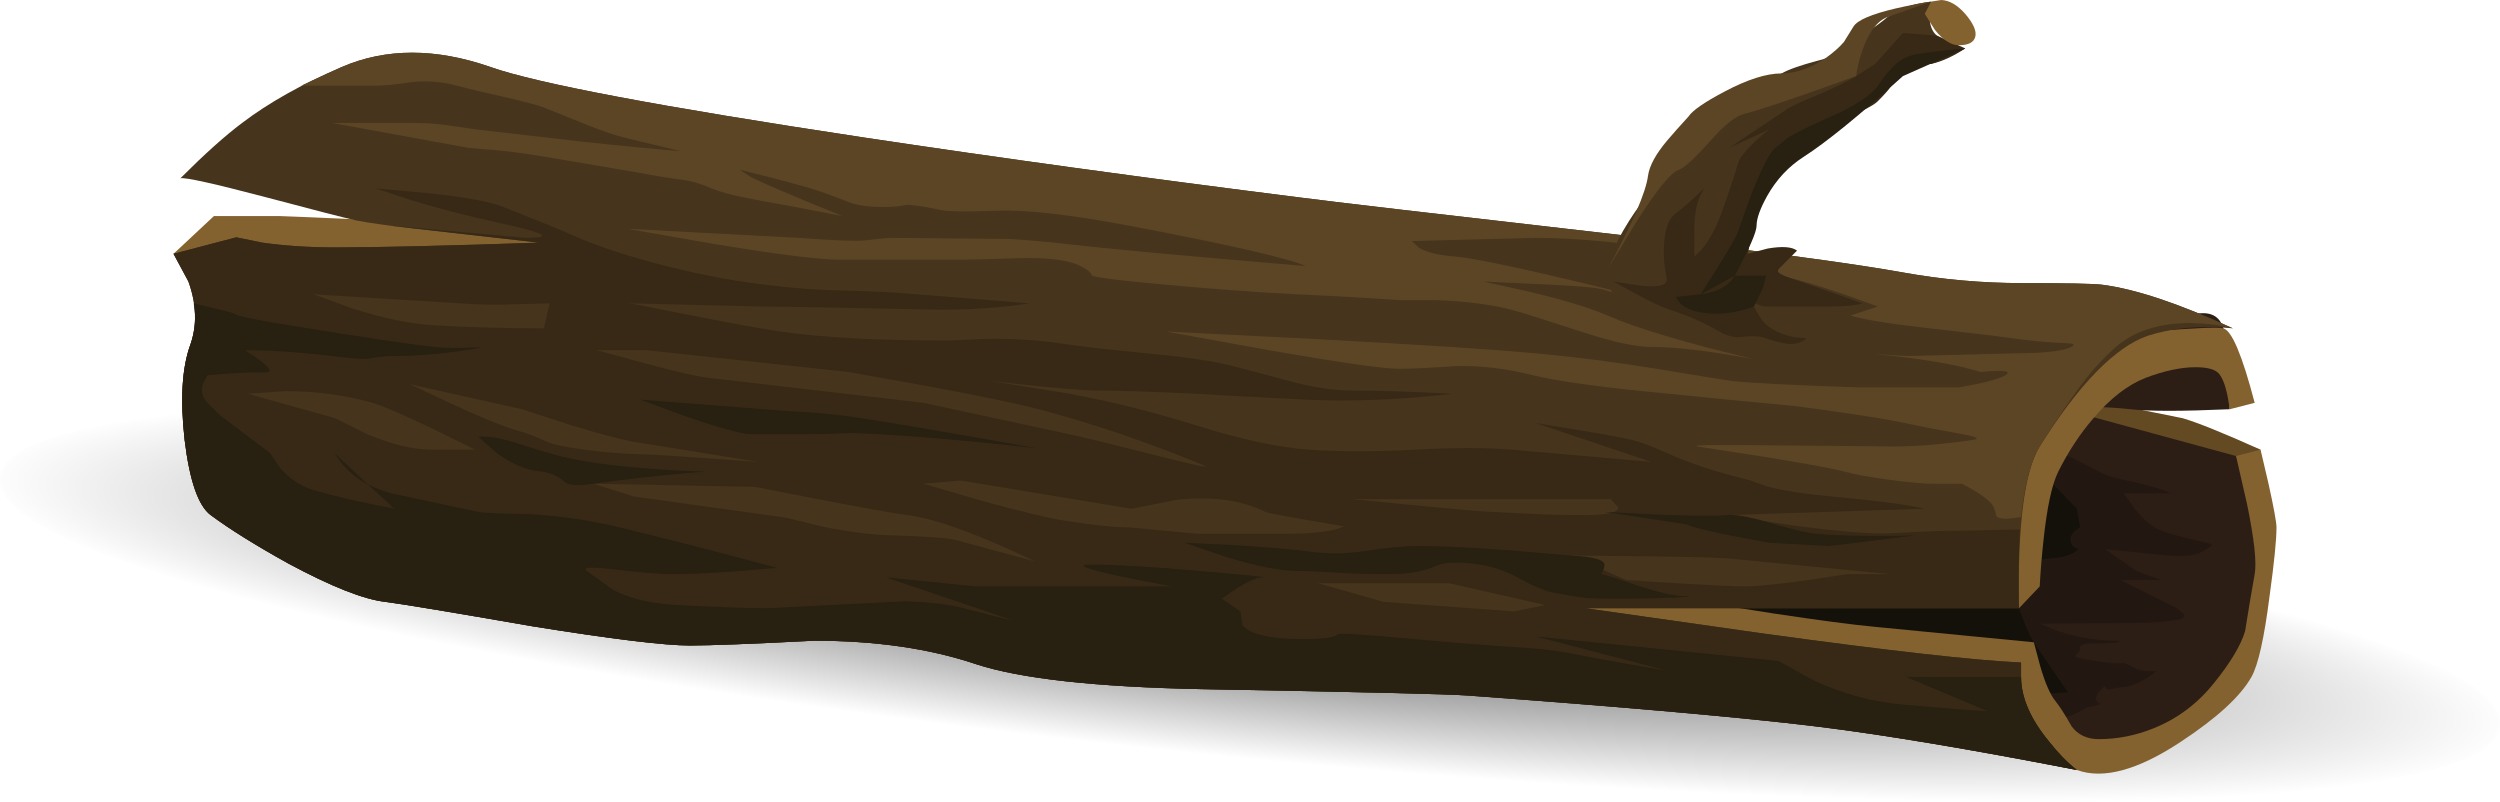 <?xml version="1.0" encoding="iso-8859-1"?>
<!-- Generator: Adobe Illustrator 15.1.0, SVG Export Plug-In . SVG Version: 6.00 Build 0)  -->
<!DOCTYPE svg PUBLIC "-//W3C//DTD SVG 1.1//EN" "http://www.w3.org/Graphics/SVG/1.1/DTD/svg11.dtd">
<svg version="1.1" id="FlashAICB" xmlns="http://www.w3.org/2000/svg" xmlns:xlink="http://www.w3.org/1999/xlink" x="0px" y="0px"
	 width="234.9px" height="75.35px" viewBox="0 0 234.9 75.35" style="enable-background:new 0 0 234.9 75.35;" xml:space="preserve"
	>
<g>
	
		<radialGradient id="SVGID_1_" cx="-120.549" cy="-44.719" r="119.51" gradientTransform="matrix(-0.995 -0.098 0.007 -0.123 -2.208 39.207)" gradientUnits="userSpaceOnUse">
		<stop  offset="0" style="stop-color:#000000;stop-opacity:0.686"/>
		<stop  offset="1" style="stop-color:#000000;stop-opacity:0"/>
	</radialGradient>
	<path style="fill-rule:evenodd;clip-rule:evenodd;fill:url(#SVGID_1_);" d="M0,44.95c0.233-4.101,11.9-6.467,35-7.101
		c23.066-0.633,50.816,0.65,83.25,3.851c32.467,3.2,60.083,7.383,82.85,12.55C223.867,59.383,235.133,64,234.9,68.1
		c-0.234,4.101-11.9,6.467-35,7.101c-23.067,0.633-50.834-0.65-83.301-3.851c-32.466-3.199-60.066-7.366-82.8-12.5
		C11.033,53.684-0.233,49.05,0,44.95z"/>
	<path style="fill-rule:evenodd;clip-rule:evenodd;fill:#644A23;" d="M147.25,41.65l7.9-2.301c5.732-1.566,9.816-2.35,12.25-2.35
		h26.3l11.399,2.3c1.367,0.4,3.801,1.384,7.301,2.95c-0.334,0.833-0.768,1.666-1.301,2.5c-1.066,1.7-2.083,2.617-3.05,2.75
		c-1.566,0.2-11.517,0.5-29.85,0.9c-5.434-1.067-10.817-2.15-16.15-3.25C151.45,42.95,146.517,41.783,147.25,41.65z"/>
	<path style="fill-rule:evenodd;clip-rule:evenodd;fill:#2D1E15;" d="M206.25,29.5c1.434-0.267,2.316,0.184,2.65,1.35
		c0.6,1.934,0.8,4.467,0.6,7.601c-4.5,0.2-7.617,0.2-9.35,0c-1.101-0.134-2.65-0.217-4.65-0.25l-2.65-0.05l17.25,4.699l0.45,1
		c0.333,0.801,0.567,1.634,0.7,2.5c0.1,0.7,0.533,3,1.3,6.9c0.366,4.066-0.366,7.316-2.2,9.75c-2.666,3.6-4.899,5.717-6.699,6.35
		c-3.167,1.134-8.717,0.768-16.65-1.1c-7.3-1.7-17.917-3.717-31.85-6.05l-18.7-3l2.6-23.7c1.967,0.4,16.866-1.934,44.7-7
		c0.9-0.167,4.25-0.033,10.05,0.4s8.983,0.784,9.55,1.05C203.483,30.017,204.45,29.867,206.25,29.5z"/>
	<path style="fill-rule:evenodd;clip-rule:evenodd;fill:#231711;" d="M199.85,45.15c1.934,0.399,3.301,0.8,4.101,1.199h-4.4l1,1.4
		c0.8,1.033,1.634,1.733,2.5,2.1c0.667,0.268,1.817,0.584,3.45,0.95c1.133,0.233,1.55,0.4,1.25,0.5c-0.4,0.3-0.75,0.517-1.05,0.65
		c-0.601,0.267-1.617,0.35-3.05,0.25L197.8,51.6l2.95,2.051l2.3,0.85h-3.8l5.3,2.65l0.601,0.5c0.266,0.333-0.033,0.55-0.9,0.649
		c-0.867,0.134-2.15,0.217-3.85,0.25l-8.75,0.05l1.6,0.65c1.3,0.434,2.434,0.7,3.4,0.8c0.766,0.101,1.55,0.15,2.35,0.15
		c0.267,0,0.25,0.05-0.05,0.149c-0.134,0.066-0.867,0.101-2.2,0.101c-0.967,0-1.4,0.167-1.3,0.5c0.033,0.133-0.117,0.366-0.45,0.7
		c-0.1,0.1,0.55,0.25,1.95,0.449c1.167,0.2,2,0.268,2.5,0.2c0.167,0,0.5,0.134,1,0.4c0.5,0.3,1.149,0.417,1.95,0.35
		c0.266-0.033,0.1,0.15-0.5,0.55c-0.734,0.467-1.384,0.768-1.95,0.9c-0.634,0.066-1.15,0.15-1.55,0.25c-0.4,0.1-0.601,0-0.601-0.3
		c0-0.067-0.2,0.133-0.6,0.6c-0.367,0.5-0.333,0.851,0.1,1.05c0.134,0.066-0.283,0.2-1.25,0.4c-0.767,0.434-1.316,0.7-1.649,0.8
		c-0.434,0.134-2.518-0.033-6.25-0.5L171.8,64.75c-4.1-0.2-8.384-0.483-12.85-0.85c-8.967-0.7-14.434-1.484-16.4-2.351
		c-0.967-0.433-2.384-0.316-4.25,0.351c-2,0.866-3.333,1.449-4,1.75c-1.033,0.433-1.366,0.283-1-0.45
		c0.434-0.833,1.967-2.851,4.601-6.05c4.633-5.601,12.066-10.301,22.3-14.101c5.1-1.899,9.75-3.233,13.95-4
		c1.5,0.233,3.949,0.434,7.35,0.601c2.367,0.133,4.1,0.416,5.2,0.85c0.933,0.367,2.2,0.75,3.8,1.15c1.533,0.399,2.8,0.8,3.8,1.199
		c0.634,0.268,1.567,0.733,2.8,1.4C197.833,44.65,198.75,44.95,199.85,45.15z"/>
	<path style="fill-rule:evenodd;clip-rule:evenodd;fill:#14110A;" d="M193.15,45.75l2,2.05l0.3,1.75
		c-0.2,0.101-0.384,0.233-0.55,0.4c-0.334,0.333-0.434,0.683-0.301,1.05c0.101,0.3,0.301,0.483,0.601,0.55
		c0.1,0.033,0,0.15-0.3,0.351c-0.367,0.232-0.867,0.399-1.5,0.5l-3.5,0.35l-1.45,0.9l0.899,2.05l0.351,1.45l0.5,1.3
		c0.366,0.899,0.667,1.533,0.899,1.899l3.2,4.7l-5.25,0.3c-8.467-0.533-16.899-1.217-25.3-2.05c-16.834-1.667-25.066-3.233-24.7-4.7
		s5.134-5.116,14.3-10.949c4.601-2.9,9.15-5.667,13.65-8.301c1.467,0.301,4.517,0.834,9.15,1.601c3.133,0.5,5.482,1.033,7.05,1.6
		c2.733,0.967,5.55,1.833,8.45,2.601c0.5,0.199,0.683,0.116,0.55-0.25C192.166,44.8,192.483,45.083,193.15,45.75z"/>
	<path style="fill-rule:evenodd;clip-rule:evenodd;fill:#846230;" d="M213.15,45.45c0.5,2.267,0.75,3.633,0.75,4.1
		c0,1.167-0.217,3.317-0.65,6.45c-0.5,3.934-1.066,6.467-1.7,7.6c-1.033,1.834-3.25,3.867-6.649,6.101
		c-4.033,2.667-7.283,3.55-9.75,2.649c-4.067-1.699-7.217-2.982-9.45-3.85c-3.967-1.533-7.05-2.3-9.25-2.3
		c-2.3,0-13.467-1.233-33.5-3.7c-19.5-2.4-29.567-3.7-30.2-3.9c-0.6-0.199-23.883-6.05-69.85-17.55c-0.6,0-9.466-5.733-26.6-17.2
		l3.8-3.55h6.15c0.3,0,3.417,0.134,9.35,0.4c6.101,0.267,9.8,0.333,11.101,0.2c2.333-0.233,5.483-0.383,9.45-0.45
		c4.9-0.067,8.183,0.083,9.85,0.45c1.633,0.4,17.2,6.25,46.7,17.55C141.233,49.416,156.35,55.267,158.05,56
		c0.9,0.367,3.783,0.916,8.65,1.65c4.2,0.633,7.366,1.05,9.5,1.25L191.1,60.35l0.601,2.25c0.466,1.601,0.95,2.7,1.45,3.301
		c0.399,0.5,0.899,1.283,1.5,2.35c0.6,0.8,1.449,1.2,2.55,1.2c1.733,0,3.433-0.333,5.1-1c2.267-0.9,4.184-2.333,5.75-4.3
		c1.533-1.9,2.5-3.518,2.9-4.851c0.3-1.899,0.6-3.683,0.899-5.35c0.2-1.067-0.033-3.233-0.699-6.5L210.1,42.85l2.301-0.6
		L213.15,45.45z"/>
	<path style="fill-rule:evenodd;clip-rule:evenodd;fill:#846230;" d="M180.25,37.85l15.8-6.149l6-0.55
		c4.101-0.333,6.384-0.433,6.851-0.3c0.8,0.2,1.783,2.534,2.949,7l-2.35,0.601c-0.2-1.567-0.5-2.634-0.9-3.2
		c-0.3-0.5-1.066-0.75-2.3-0.75c-1.366,0-2.933,0.333-4.7,1c-1.699,0.667-3.35,1.95-4.949,3.85c-1.234,1.434-2.317,3.084-3.25,4.95
		c-0.601,1.2-1.067,3.366-1.4,6.5c-0.167,1.567-0.283,3-0.35,4.3l-1.95,2.051L180.25,37.85z"/>
	<path style="fill-rule:evenodd;clip-rule:evenodd;fill:#46341C;" d="M122.1,18.55c2.768,0.367,12.884,1.55,30.351,3.55
		c12.566,1.434,21.35,2.601,26.35,3.5c3.7,0.667,7.434,1,11.2,1c4.166,0,6.666,0.05,7.5,0.15c3.133,0.4,7.233,1.767,12.3,4.1
		c-2.967-0.3-5.634-0.066-8,0.7c-3.066,1.067-6.45,4.533-10.149,10.4c-1.434,2.333-2.084,7.399-1.95,15.2H149l16.5,2.35
		c11.867,1.633,20,2.55,24.4,2.75v1.35c0,1.934,0.883,3.967,2.649,6.101c0.866,1.1,1.733,1.983,2.601,2.649
		c-10.101-1.967-18.283-3.333-24.551-4.1c-6.833-0.834-17.732-1.8-32.699-2.9c-1.801-0.133-10.15-0.333-25.051-0.6
		c-9.933-0.2-16.983-0.983-21.149-2.35c-4.367-1.467-9.434-2.2-15.2-2.2c-5.833,0.3-9.733,0.45-11.7,0.45
		c-2.366,0-7.283-0.601-14.75-1.801c-7.667-1.333-12.283-2.1-13.85-2.3c-2.034-0.233-5.067-1.433-9.101-3.6
		c-3.066-1.7-5.5-3.217-7.3-4.55c-1.167-0.867-1.983-3.217-2.45-7.051c-0.433-3.833-0.25-6.833,0.55-9
		c0.633-1.8,0.567-3.767-0.2-5.899l-1.4-2.601l5.9-1.55l2.45,0.5c2.133,0.3,4.417,0.45,6.85,0.45c3.9,0,10.283-0.15,19.15-0.45
		L39.1,21.5c-2.633-0.3-4.533-0.566-5.7-0.8c-1.167-0.267-3.95-0.983-8.35-2.15c-4.933-1.3-7.633-1.9-8.1-1.8
		c2.267-2.267,4.2-4,5.8-5.2c2.5-1.9,5.617-3.65,9.35-5.25c4.167-1.8,8.834-1.8,14,0c4.334,1.533,15.983,3.733,34.95,6.6
		C93.883,14.833,107.566,16.717,122.1,18.55z"/>
	<path style="fill-rule:evenodd;clip-rule:evenodd;fill:#5C4525;" d="M94.8,22.45c1.7,0.1,3.583,0.267,5.65,0.5
		c3.333,0.399,10.75,1.083,22.25,2.05c-1.767-0.767-7.317-2.033-16.65-3.8c-5.467-1.034-9.6-1.5-12.4-1.4
		c-2.733,0.1-4.45,0.083-5.15-0.05c-1.767-0.367-2.883-0.533-3.35-0.5c-0.5,0.133-1.233,0.2-2.2,0.2c-1.233,0-2.25-0.134-3.05-0.4
		c-1-0.4-1.933-0.75-2.8-1.05c-1.1-0.367-2.7-0.816-4.8-1.35l-2.8-0.7l0.85,0.55c0.601,0.4,3.534,1.667,8.8,3.8l-4.4-0.85
		c-2.434-0.434-4.05-0.733-4.85-0.9c-1.2-0.233-2.216-0.517-3.05-0.85c-0.833-0.367-1.616-0.617-2.35-0.75
		c-1.333-0.167-2.783-0.4-4.35-0.7c-0.167-0.033-3.1-0.533-8.8-1.5c-2.033-0.333-3.649-0.55-4.85-0.65
		c-1.3-0.1-2.117-0.166-2.45-0.2L31.2,11.55h7.3c1.4,0,2.533,0.067,3.4,0.2c0.5,0.066,1.417,0.2,2.75,0.4
		c1.767,0.2,5.083,0.583,9.95,1.15c3.7,0.4,6.817,0.7,9.351,0.9l-5-1.2c-1.034-0.233-2.45-0.717-4.25-1.45
		c-2.3-0.933-3.5-1.417-3.601-1.45c-0.633-0.233-1.816-0.55-3.55-0.95c-2.233-0.5-3.783-0.867-4.65-1.1
		c-1.3-0.366-2.667-0.483-4.1-0.35c-1.533,0.233-2.7,0.35-3.5,0.35h-7l3.8-1.75c4.167-1.8,8.834-1.8,14,0
		c4.334,1.533,15.983,3.733,34.95,6.6c12.833,1.933,26.517,3.817,41.05,5.65c2.768,0.367,12.884,1.55,30.351,3.55
		c12.566,1.434,21.35,2.601,26.35,3.5c3.7,0.667,7.434,1,11.2,1c4.166,0,6.666,0.05,7.5,0.15c3.133,0.4,7.233,1.767,12.3,4.1
		c-1.134-0.3-2.45-0.466-3.95-0.5c-3,0-5.366,0.767-7.1,2.3c-1.3,1.167-2.45,2.45-3.45,3.85c-0.8,1.066-2.017,2.883-3.649,5.45
		c-0.834,1.333-1.417,3.55-1.75,6.649h-0.15c-1.267,0.233-2,0.184-2.2-0.149c-0.066-0.534-0.25-0.95-0.55-1.25
		c-0.367-0.367-0.917-0.767-1.65-1.2l-1-0.55h-2.899c-0.667,0-1.934-0.117-3.8-0.351c-1.967-0.267-3.434-0.533-4.4-0.8
		c-0.834-0.233-3.167-0.667-7-1.3c-3.9-0.6-6.15-0.95-6.75-1.05c-0.733-0.134,1.833-0.167,7.7-0.101
		c3.033,0.033,6.616,0.066,10.75,0.101c2.133,0,4.566-0.2,7.3-0.601c0.8-0.1,0.6-0.267-0.6-0.5c-2.734-0.5-4.384-0.816-4.95-0.949
		c-2.233-0.5-5.934-1.084-11.101-1.75c-4.633-0.434-8.55-0.817-11.75-1.15c-6.1-0.566-10.383-1.15-12.85-1.75
		c-2.533-0.633-4.95-0.917-7.25-0.85c-2.367,0.167-4.133,0.25-5.3,0.25c-1.467,0-5.55-0.583-12.25-1.75l-9.65-1.75l13.851,0.7
		c10.033,0.534,17,0.983,20.899,1.351c3.7,0.333,7.583,0.833,11.65,1.5c4.233,0.7,6.5,1.066,6.8,1.1c1.934,0.2,5.916,0.4,11.95,0.6
		h9.35l1.851-0.35c1.333-0.3,2.183-0.566,2.55-0.8c0.6-0.4-0.184-0.5-2.351-0.3c-1.934-0.601-4.649-1.101-8.149-1.5
		c-0.837-0.084-1.437-0.15-1.8-0.2c1.699,0.133,2.783,0.2,3.25,0.2l12-0.3c1.633-0.1,2.699-0.283,3.199-0.55
		c0.4-0.2,0.283-0.316-0.35-0.35c-1.8-0.066-3.733-0.25-5.8-0.55c-0.367-0.067-3.167-0.4-8.4-1c-2.866-0.333-4.933-0.684-6.2-1.05
		l2.601-0.85c-3.7-1.366-6.417-2.25-8.15-2.65c-0.467-0.1-1.566-0.45-3.3-1.05c-1.5-0.5-3.334-0.916-5.5-1.25
		c-6.167-1-11.233-1.5-15.2-1.5l-11.649,0.3l0.699,0.65c0.768,0.434,1.884,0.7,3.351,0.8c1.833,0.167,6.2,1.084,13.1,2.75
		c6.934,1.7,9.684,2.55,8.25,2.55c-1.033,0-2.433-0.35-4.2-1.05c-1.899-0.767-3.232-1.2-4-1.3c-1.066-0.133-3.133-0.267-6.199-0.4
		l-4.301-0.2l4.301,0.95c3.232,0.767,5.699,1.517,7.399,2.25c2.733,1.2,7.317,2.567,13.75,4.1c-4.1-0.767-7.316-1.15-9.649-1.15
		c-1.4,0-3.45-0.433-6.15-1.3c-4-1.3-6.334-2.033-7-2.2c-1.967-0.5-4.316-0.8-7.05-0.899h-3.5c-2.733-0.2-5.95-0.384-9.65-0.55
		c-3.866-0.2-7.95-0.5-12.25-0.9c-4.133-0.367-6.45-0.65-6.95-0.85c-0.1-0.333-0.566-0.683-1.399-1.05
		c-1.067-0.433-2.767-0.633-5.101-0.6c-2.833,0.1-4.983,0.15-6.45,0.15h-10.8c-1.833,0-5.7-0.483-11.6-1.45l-8.3-1.45l16.1,0.85
		c3.134,0.233,5.15,0.317,6.05,0.25c1.5-0.166,2.4-0.25,2.7-0.25L94.8,22.45z"/>
	<path style="fill-rule:evenodd;clip-rule:evenodd;fill:#372916;" d="M92.3,31.85c2.634-0.066,5.167,0.084,7.6,0.45
		c1.4,0.233,4.183,0.55,8.35,0.95c3.167,0.3,5.633,0.667,7.4,1.1c1.567,0.4,3.583,0.934,6.05,1.601c2,0.5,3.783,0.75,5.35,0.75
		c2.533,0,5.667,0.1,9.4,0.3c-4.9,0.566-9.483,0.75-13.75,0.55c-4.601-0.233-8.034-0.417-10.3-0.55c-4.1-0.2-7.1-0.3-9-0.3
		c-1.567,0-4.55-0.25-8.95-0.75c-1.067-0.134-1.434-0.167-1.101-0.101C93.717,35.917,95.5,36.2,98.7,36.7
		c4.267,0.667,8.866,1.767,13.8,3.3c4.133,1.3,7.633,2.05,10.5,2.25s6.166,0.2,9.9,0c3.666-0.2,6.699-0.2,9.1,0l13.15,1.15
		L144.3,39.75l3.65,0.6c2.667,0.434,4.483,0.768,5.45,1c0.866,0.233,1.732,0.551,2.6,0.95c1.2,0.533,2.083,0.9,2.65,1.101
		c1.566,0.6,3.516,1.183,5.85,1.75l1.5,0.55c1.5,0.399,3.533,0.716,6.1,0.95c4.066,0.366,6.983,0.75,8.75,1.149L162.15,48.4
		l6.149,0.949c4.467,0.601,7.601,0.851,9.4,0.75c2.866-0.166,5.383-0.25,7.55-0.25l4.55-0.1c-0.134,2.066-0.167,4.533-0.1,7.4H149
		l16.5,2.35c11.867,1.633,20,2.55,24.4,2.75v1.35c0,1.934,0.883,3.967,2.649,6.101c0.866,1.1,1.733,1.983,2.601,2.649
		c-10.101-1.967-18.283-3.333-24.551-4.1c-6.833-0.834-17.732-1.8-32.699-2.9c-1.801-0.133-10.15-0.333-25.051-0.6
		c-9.933-0.2-16.983-0.983-21.149-2.35c-4.367-1.467-9.434-2.2-15.2-2.2c-5.833,0.3-9.733,0.45-11.7,0.45
		c-2.366,0-7.283-0.601-14.75-1.801c-7.667-1.333-12.283-2.1-13.85-2.3c-2.034-0.233-5.067-1.433-9.101-3.6
		c-3.066-1.7-5.5-3.217-7.3-4.55c-1.167-0.867-1.983-3.217-2.45-7.051c-0.433-3.833-0.25-6.833,0.55-9
		c0.633-1.8,0.567-3.767-0.2-5.899l-1.4-2.601l5.9-1.55l2.45,0.5c2.133,0.3,4.417,0.45,6.85,0.45c3.9,0,10.283-0.15,19.15-0.45
		l-14.5-1.65l13.2,1.2c1.067,0,1.601-0.066,1.601-0.2c0.066-0.2-1.351-0.617-4.25-1.25c-2.8-0.6-5.55-1.317-8.25-2.15L35.3,17.7
		l4.9,0.45c3.5,0.367,5.866,0.8,7.1,1.3c3.533,1.399,5.667,2.267,6.4,2.6c1.866,0.867,4.383,1.733,7.55,2.6
		c3.7,1,7.233,1.7,10.6,2.1c2.667,0.333,5.15,0.517,7.45,0.55c2.733,0.067,5.017,0.184,6.85,0.35L96.7,28.5
		c-2.534,0.4-5.267,0.6-8.2,0.6c-9.934-0.2-15.583-0.3-16.95-0.3L59.1,28.5c0.3,0.033,2.101,0.383,5.4,1.05
		c3.7,0.733,6.633,1.267,8.8,1.6C77.2,31.717,82.467,32,89.1,32L92.3,31.85z"/>
	<path style="fill-rule:evenodd;clip-rule:evenodd;fill:#46341C;" d="M40.55,30.55c-2.066-0.133-4.533-0.65-7.4-1.55l-3.7-1.35
		L43.2,28.5c1.966,0.133,3.55,0.167,4.75,0.1c2.133-0.066,3.366-0.1,3.7-0.1l-0.55,2.35C47.4,30.85,43.883,30.75,40.55,30.55z"/>
	<path style="fill-rule:evenodd;clip-rule:evenodd;fill:#46341C;" d="M98.7,38.75c4.733,1.3,9.517,2.95,14.35,4.95
		c0.767,0.333-0.566,0.066-4-0.8c-4.733-1.2-7.6-1.9-8.6-2.101l-13.7-2.95l-20.2-2.35c-0.967-0.1-3-0.566-6.1-1.4l-4.4-1.2h4.65
		l19,2.05l7.55,1.35C92.684,37.3,96.5,38.117,98.7,38.75z"/>
	<path style="fill-rule:evenodd;clip-rule:evenodd;fill:#46341C;" d="M151.35,46.9l0.7,0.75c0.033,0.5-0.983,0.75-3.05,0.75
		c-1.967,0-3.9-0.051-5.8-0.15c-1.9-0.1-2.9-0.15-3-0.15c-0.767,0-5.15-0.399-13.15-1.199H151.35z"/>
	<path style="fill-rule:evenodd;clip-rule:evenodd;fill:#46341C;" d="M177.65,53.95h-4.101c-4.866,0.767-8.083,1.149-9.649,1.149
		c-0.967,0-3.117-0.1-6.45-0.3l-4.65-0.3l-5.25-2.3l5.351,0.05c3.967,0.033,7.05,0.1,9.25,0.2L177.65,53.95z"/>
	<path style="fill-rule:evenodd;clip-rule:evenodd;fill:#46341C;" d="M110.65,46.95c3.3-0.333,6.05,0.05,8.25,1.149
		c0.227,0.124,2.692,0.574,7.399,1.351c-0.183,0.104-0.466,0.204-0.85,0.3c-1.067,0.267-2.567,0.4-4.5,0.4h-8.5l-6.4-0.601
		c-1.366,0-3.316-0.2-5.85-0.6c-1.567-0.233-4.284-0.884-8.15-1.95l-5.3-1.55l3.5-0.3L106.3,47.8L110.65,46.95z"/>
	<path style="fill-rule:evenodd;clip-rule:evenodd;fill:#46341C;" d="M48.75,40.5c-1.333-0.367-3.434-1.217-6.3-2.55L38.5,36.1
		l10.55,2.351l4.6,1.5c3.3,1,5.567,1.566,6.8,1.7l10.8,1.75l-7.9-0.551c-0.733-0.066-2.033-0.133-3.899-0.199
		c-1.233-0.033-2.75-0.167-4.55-0.4s-3.017-0.5-3.65-0.8C50.25,40.983,49.417,40.666,48.75,40.5z"/>
	<path style="fill-rule:evenodd;clip-rule:evenodd;fill:#46341C;" d="M35,37.85c1.367,0.4,4.583,1.867,9.65,4.4h-4.1
		c-1.7,0-3.717-0.483-6.05-1.45l-3-1.5L23.3,37l3.5-0.25C29.667,36.75,32.4,37.117,35,37.85z"/>
	<path style="fill-rule:evenodd;clip-rule:evenodd;fill:#46341C;" d="M55.75,45.45l15.2,0.3l5.649,1.1
		c4.101,0.801,7,1.316,8.7,1.551c2.7,0.366,6.684,1.816,11.95,4.35l-7.6-2.05c-0.767-0.167-2.683-0.3-5.75-0.4
		c-1.933-0.033-4.183-0.316-6.75-0.85l-3.25-0.8l-14.35-2L55.75,45.45z"/>
	<polygon style="fill-rule:evenodd;clip-rule:evenodd;fill:#46341C;" points="136.15,54.8 145.2,56.85 142.25,57.45 130,56.55 
		123.85,54.8 	"/>
	<g>
		<path style="fill-rule:evenodd;clip-rule:evenodd;fill:#282010;" d="M21.85,29.4l0.55,0.25c0.833,0.233,2.4,0.534,4.7,0.9
			c7.134,1.167,11.717,1.85,13.75,2.05c0.967,0.101,2.25,0.117,3.851,0.05c0.399-0.033,0.566-0.033,0.5,0
			c-0.067,0.034-0.55,0.117-1.45,0.25c-2.333,0.367-4.667,0.55-7,0.55c-0.533,0-1.233,0.083-2.1,0.25
			c-0.466,0.066-1.617-0.017-3.45-0.25c-1.934-0.233-3.884-0.4-5.851-0.5L23,32.9c2.333,1.467,2.917,2.167,1.75,2.1
			c-0.733-0.033-1.833,0-3.3,0.1l-1.95,0.15l-0.45,0.85c-0.167,0.7-0.017,1.284,0.45,1.75l1.2,1.2l4.649,3.5l0.95,1.4
			c0.9,1.033,1.95,1.733,3.15,2.1c1.933,0.567,4.466,1.15,7.6,1.75l-2.45-2.25c0.834,0.366,1.55,0.634,2.15,0.8l8.2,1.75
			c0.5,0.101,2.05,0.167,4.649,0.2c3.067,0.167,6,0.601,8.8,1.3c4.667,1.134,9.534,2.384,14.6,3.75c-4.1,0.4-7.417,0.601-9.95,0.601
			c-1.033,0-2.967-0.167-5.8-0.5c-1.833-0.2-2.533-0.134-2.1,0.2c0.4,0.3,1.233,0.899,2.5,1.8c1.534,0.8,3.534,1.267,6,1.399
			c3.9,0.2,6.717,0.301,8.45,0.301L84.95,56.5c2.366,0.066,4.233,0.283,5.6,0.65c2.134,0.566,3.684,0.949,4.65,1.149l-11.95-4.05
			l8.45,0.85H110.1c-1.833-0.333-3.533-0.666-5.1-1c-3.133-0.699-3.967-1.05-2.5-1.05c2.367,0,5.783,0.2,10.25,0.601
			c4.666,0.399,6.617,0.6,5.85,0.6c-0.467,0-1.25,0.333-2.35,1l-1.45,1l1.75,1.2l0.2,1.3c0.733,0.867,2.617,1.3,5.65,1.3
			c1.899,0,3-0.149,3.3-0.45c0.133-0.133,2.533,0.018,7.2,0.45c3.6,0.333,7.217,0.616,10.85,0.851c1.5,0.1,3.05,0.316,4.65,0.649
			c2.933,0.567,5.666,1.05,8.199,1.45l-12.3-3.2l22.8,2.3l3.351,1.851c2.767,1.267,5.55,2.017,8.35,2.25
			c4.5,0.399,7.134,0.6,7.9,0.6l-7.601-3.2H189.9c0,1.934,0.883,3.967,2.649,6.101c0.866,1.1,1.733,1.983,2.601,2.649
			c-10.101-1.967-18.283-3.333-24.551-4.1c-6.833-0.834-17.732-1.8-32.699-2.9c-1.801-0.133-10.15-0.333-25.051-0.6
			c-9.933-0.2-16.983-0.983-21.149-2.35c-4.367-1.467-9.434-2.2-15.2-2.2c-5.833,0.3-9.733,0.45-11.7,0.45
			c-2.366,0-7.283-0.601-14.75-1.801c-7.667-1.333-12.283-2.1-13.85-2.3c-2.034-0.233-5.067-1.433-9.101-3.6
			c-3.066-1.7-5.5-3.217-7.3-4.55c-1.167-0.867-1.983-3.217-2.45-7.051c-0.433-3.833-0.25-6.833,0.55-9
			c0.433-1.267,0.534-2.55,0.3-3.85L21.85,29.4z"/>
		<path style="fill-rule:evenodd;clip-rule:evenodd;fill:#282010;" d="M34.6,45.55c-0.933-0.5-1.75-1.149-2.45-1.95l-0.75-1.05
			L34.6,45.55z"/>
	</g>
	<path style="fill-rule:evenodd;clip-rule:evenodd;fill:#282010;" d="M97.6,42.15c-1.456-0.177-3.156-0.36-5.1-0.551
		c-3.7-0.366-6.983-0.633-9.85-0.8c-1.733-0.1-2.85-0.134-3.35-0.1c-1.066,0.066-2.383,0.1-3.95,0.1c-1.767,0-3.333,0-4.7,0
		c-0.867,0-2.867-0.533-6-1.6l-4.5-1.65l13.5,1.05c2.467,0.134,4.3,0.283,5.5,0.45C81.386,39.314,87.536,40.348,97.6,42.15z"/>
	<path style="fill-rule:evenodd;clip-rule:evenodd;fill:#282010;" d="M44.95,41.05c0.866-0.1,2.083,0.101,3.649,0.601
		c2.233,0.732,3.934,1.217,5.101,1.449c1.899,0.4,4.399,0.717,7.5,0.95c2.3,0.167,4,0.25,5.1,0.25c-4.3,0.366-7.816,0.75-10.55,1.15
		c-1.5,0.233-2.434,0.149-2.8-0.25c-0.534-0.5-1.25-0.8-2.15-0.9c-1.366-0.134-2.75-0.717-4.15-1.75L44.95,41.05z"/>
	<path style="fill-rule:evenodd;clip-rule:evenodd;fill:#282010;" d="M157.35,56.15c-1.6,0.066-3.217,0.1-4.85,0.1
		c-1.733,0-2.883-0.017-3.45-0.05c-0.533-0.067-1.533-0.233-3-0.5c-0.866-0.167-1.933-0.601-3.2-1.3c-1.232-0.7-2.5-1.15-3.8-1.351
		c-1.967-0.3-3.366-0.25-4.2,0.15c-1.133,0.5-2.55,0.75-4.25,0.75c-2.033,0-3.75-0.05-5.149-0.15c-1.434-0.1-2.65-0.149-3.65-0.149
		c-1.467,0-3.649-0.434-6.55-1.301L111.3,51l4.35,0.2c3.266,0.2,5.8,0.417,7.6,0.649c1.566,0.2,3.184,0.184,4.85-0.05
		c2.134-0.333,3.834-0.5,5.101-0.5c3.133,0,7.917,0.3,14.35,0.9c2.233,0.1,3.3,0.417,3.2,0.95c-0.033,0.3-0.133,0.566-0.3,0.8
		c0.2,0,1.316,0.35,3.35,1.05c2.067,0.666,3.483,1,4.25,1C159.184,56,158.95,56.05,157.35,56.15z"/>
	<path style="fill-rule:evenodd;clip-rule:evenodd;fill:#282010;" d="M178.25,50.35c0.592-0.01,1.15-0.027,1.675-0.05
		c-0.108,0.021-0.216,0.037-0.325,0.05c-5.066,0.634-7.666,0.95-7.8,0.95l-5.55-0.3c-4.3-0.767-6.934-1.35-7.9-1.75l-7.6-1.15
		l4.95,0.25c3.433,0.134,5.583,0.15,6.45,0.051c0.766-0.101,2.066,0.116,3.899,0.649c2.233,0.667,3.75,1.033,4.55,1.101
		C172.267,50.316,174.816,50.383,178.25,50.35z"/>
	<path style="fill-rule:evenodd;clip-rule:evenodd;fill:#46341C;" d="M165.05,19.75l-0.85,4.1l1.75,2.05l-0.55,2.65
		c-0.734,1.733-2.018,2.6-3.851,2.6c-1.566,0-3.167-0.117-4.8-0.35c-1.6-0.267-2.633-0.55-3.1-0.85
		c-0.601-0.4-1.184-0.983-1.75-1.75c-0.7-1.034-0.984-2-0.851-2.9c0.134-0.933,0.616-2.133,1.45-3.6c0.733-1.267,1.517-2.4,2.35-3.4
		c0.5-0.6,1.334-1.917,2.5-3.95c1.167-1.833,2.283-3.05,3.351-3.649l6.7-3.8c0.633-0.367,1.766-0.767,3.399-1.2
		c1.434-0.367,2.351-0.75,2.75-1.15c0.434-0.467,1.033-0.95,1.8-1.45c1-0.7,1.667-1.2,2-1.5c0.967-0.767,2.334-1.25,4.101-1.45
		l-0.15,1.3c0,0.899,0.233,1.533,0.7,1.899c0.8,0.601,1.684,1,2.65,1.2c-1.367,0.767-2.434,1.25-3.2,1.45
		c-0.034,0-0.667,0.083-1.9,0.25c-0.8,0.066-1.433,0.283-1.899,0.65c-0.4,0.3-2.65,1.467-6.75,3.5c-0.867,0.4-1.65,0.867-2.351,1.4
		c-1.033,0.767-1.616,1.467-1.75,2.1C166.633,14.867,166.05,16.816,165.05,19.75z"/>
	<path style="fill-rule:evenodd;clip-rule:evenodd;fill:#372916;" d="M159.65,18.6c-0.301,0.834-0.45,1.8-0.45,2.9v2.6
		c1-0.767,1.883-2.216,2.649-4.35c0.768-2.167,1.25-3.633,1.45-4.4c0.134-0.466,0.667-1.149,1.601-2.05
		c0.467-0.433,0.916-0.816,1.35-1.15l-3.8,1.75l5.25-3.5c0.366-0.3,1.417-0.8,3.149-1.5c1.768-0.767,2.95-1.35,3.551-1.75L176.2,6
		l2.6-2.9l3.2,0.25l2.65,1.2c-1.167,0.767-2.234,1.25-3.2,1.45c-1.167,0.066-2.017,0.1-2.55,0.1c-0.967,0.067-1.384,0.334-1.25,0.8
		c0.133,0.534,0.116,0.967-0.051,1.3c-0.133,0.233-0.517,0.667-1.149,1.3c-0.367,0.4-1.617,1.033-3.75,1.9
		c-2.067,0.867-3.25,1.5-3.55,1.9c-0.268,0.367-0.867,0.95-1.801,1.75c-0.833,0.667-1.3,1.15-1.399,1.45
		c-0.2,0.6-0.5,1.684-0.9,3.25l-0.85,4.1l1.899-0.5c1.367-0.233,2.283-0.166,2.75,0.2l-1.75,1.75l-0.05,0.2
		c0.101,0.2,0.517,0.417,1.25,0.65l6.7,2.35c-0.566,0.2-1.733,0.3-3.5,0.3h-5.55c-0.367,0-0.784-0.15-1.25-0.45
		c-0.134-0.066-0.101,0.084,0.1,0.45c0.333,0.667,0.667,1.184,1,1.55c0.467,0.467,1.101,0.834,1.9,1.101c0.6,0.2,1.216,0.3,1.85,0.3
		c0.233,0,0.2,0.083-0.1,0.25c-0.4,0.267-0.917,0.367-1.55,0.3c-0.5-0.066-1.25-0.267-2.25-0.6c-0.467-0.134-1.117-0.15-1.95-0.05
		c-0.667,0.1-1.384-0.067-2.15-0.5c-1.433-0.833-2.983-1.517-4.649-2.05c-0.734-0.233-1.834-0.75-3.301-1.55l-2-1.1l2.601,0.399
		c1.733,0.167,2.533-0.066,2.399-0.7c-0.267-1.333-0.333-2.567-0.199-3.7c0.133-1.2,0.482-2,1.05-2.4
		c0.8-0.6,1.683-1.383,2.649-2.35L159.65,18.6z"/>
	<path style="fill-rule:evenodd;clip-rule:evenodd;fill:#282010;" d="M163,25.9h2.95l-0.3,1.15L164.8,28.8
		c-1.566,0.6-3.134,0.8-4.7,0.6c-0.967-0.133-1.699-0.417-2.199-0.85l-0.45-0.65l2.35-0.25C161.367,27.45,162.434,26.867,163,25.9z"
		/>
	<path style="fill-rule:evenodd;clip-rule:evenodd;fill:#282010;" d="M167.9,13c0.3-0.2,0.816-0.483,1.55-0.85
		c0.399-0.2,1.183-0.567,2.35-1.1c1.167-0.5,2.083-0.967,2.75-1.4c0.934-0.567,1.567-1.1,1.9-1.6c0.633-0.933,1.183-1.6,1.649-2
		c0.566-0.5,1.2-0.816,1.9-0.95c0.967-0.166,2.517-0.35,4.65-0.55l-5.851,2.6c-4.1,3.7-7.217,6.233-9.35,7.6
		c-1.4,0.9-2.534,2.117-3.4,3.65c-0.667,1.2-1,2.133-1,2.8c0,0.6-0.683,2.167-2.05,4.7l-3.2,1.75c2.134-3.333,3.3-5.283,3.5-5.85
		c0.4-1.167,0.833-2.383,1.3-3.65c1-2.466,1.733-3.883,2.2-4.25C167.2,13.6,167.566,13.3,167.9,13z"/>
	<path style="fill-rule:evenodd;clip-rule:evenodd;fill:#5C4525;" d="M163.9,10.7c-0.834,0.2-1.917,1.066-3.25,2.6
		c-1.4,1.567-2.367,2.45-2.9,2.65c-0.733,0.233-2.066,1.866-4,4.899l-2.7,4.45c2.333-4.3,3.601-7.233,3.8-8.8
		c0.134-0.934,0.733-2.033,1.801-3.3c0.566-0.667,1.232-1.417,2-2.25c0.366-0.567,1.5-1.351,3.399-2.351
		c2.134-1.133,3.917-1.7,5.351-1.7c1.333,0,2.717-0.483,4.149-1.45c0.7-0.5,1.267-1,1.7-1.5l0.9-1.45
		c0.366-0.6,1.683-1.167,3.949-1.7c1.167-0.267,2.283-0.483,3.351-0.65L177.35,1.6C176.383,1.967,175.6,3,175,4.7
		c-0.3,0.866-0.5,1.683-0.6,2.45C168.967,9.117,165.467,10.3,163.9,10.7z"/>
	<path style="fill-rule:evenodd;clip-rule:evenodd;fill:#846230;" d="M184.65,1.3c0.766,0.9,1.083,1.617,0.949,2.15
		c-0.133,0.533-0.649,0.8-1.55,0.8c-0.733,0-1.483-0.483-2.25-1.45l-0.95-1.5l0.601-1.15L182.4,0
		C183.166,0.033,183.916,0.467,184.65,1.3z"/>
</g>
</svg>
